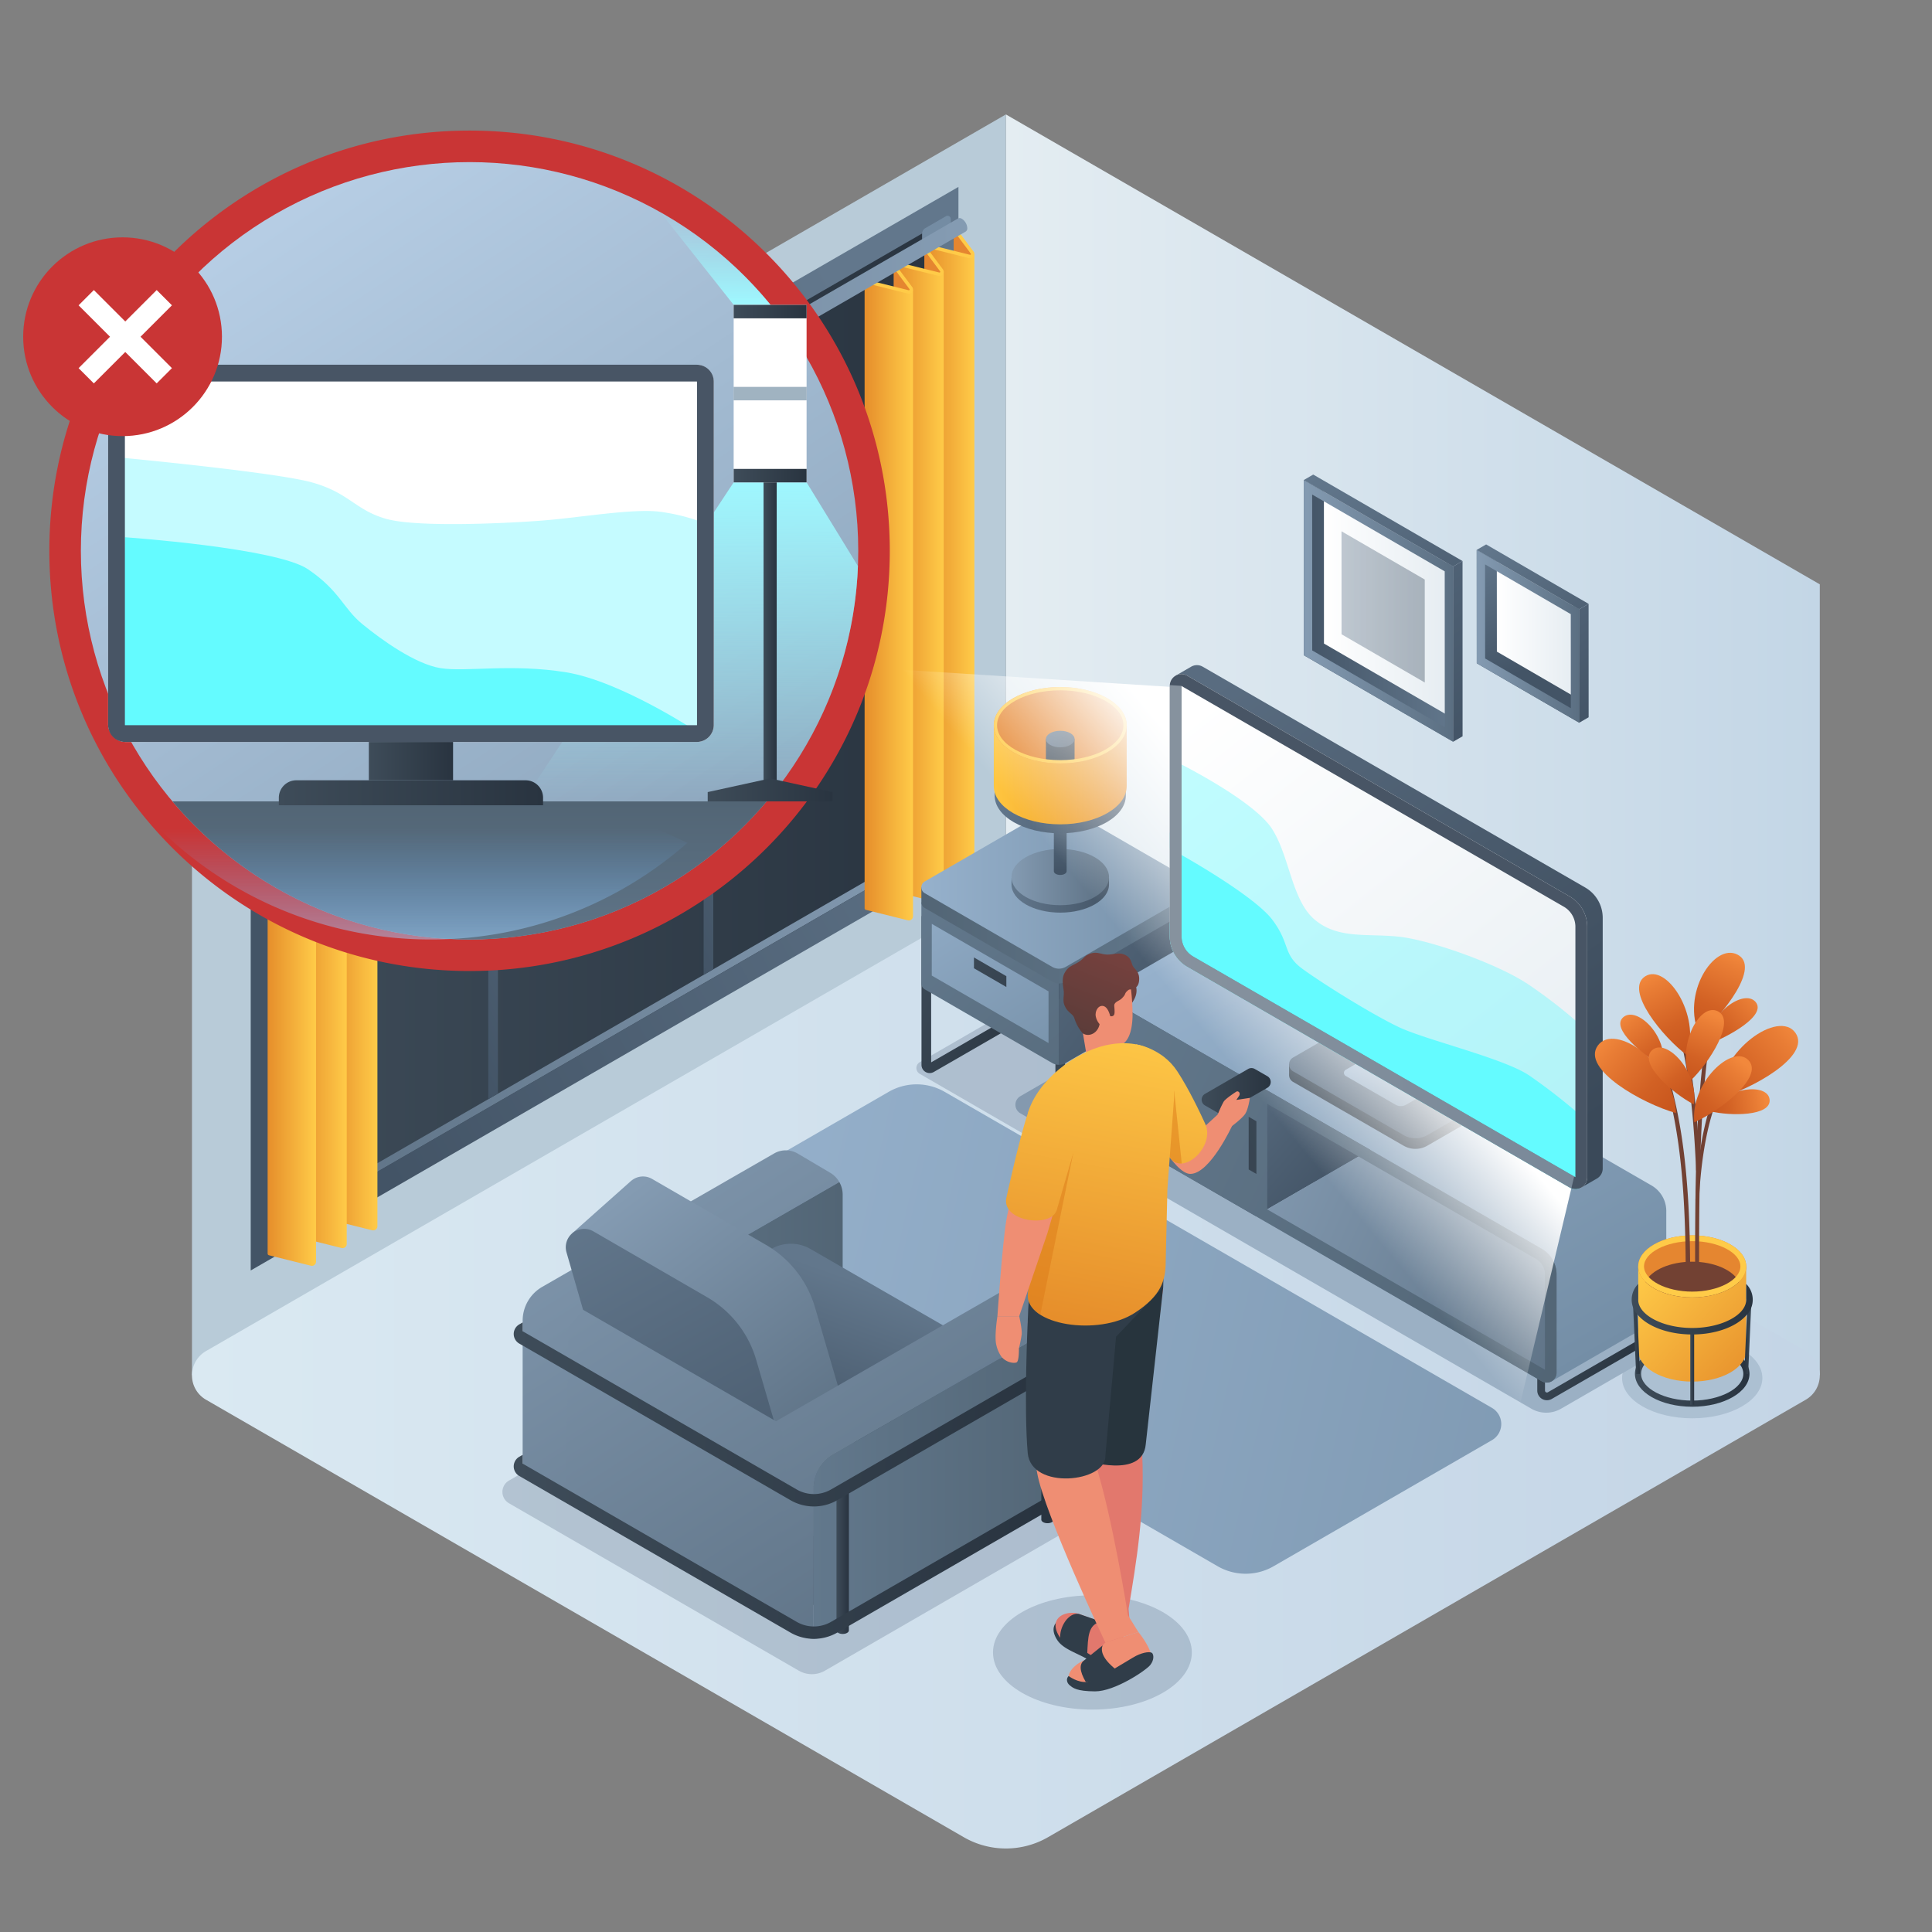 <svg id="Layer_1" data-name="Layer 1" xmlns="http://www.w3.org/2000/svg" xmlns:xlink="http://www.w3.org/1999/xlink" viewBox="0 0 1000 1000">
  <rect x="0" y="0" width="1000" height="1000" fill="#808080" stroke="none"/>
  <defs>
    <style>
      .cls-1 {
        fill: url(#linear-gradient);
      }

      .cls-2 {
        fill: #b8cbd8;
      }

      .cls-3 {
        fill: url(#linear-gradient-2);
      }

      .cls-4, .cls-88 {
        opacity: 0.6;
      }

      .cls-5 {
        fill: #9bb0c4;
      }

      .cls-6, .cls-8 {
        opacity: 0.2;
      }

      .cls-7, .cls-8 {
        fill: #2a3f5e;
      }

      .cls-9 {
        fill: url(#linear-gradient-3);
      }

      .cls-10 {
        fill: url(#linear-gradient-4);
      }

      .cls-11 {
        fill: url(#linear-gradient-5);
      }

      .cls-12 {
        fill: url(#linear-gradient-6);
      }

      .cls-13 {
        fill: url(#linear-gradient-7);
      }

      .cls-14 {
        fill: url(#linear-gradient-8);
      }

      .cls-15 {
        fill: url(#linear-gradient-9);
      }

      .cls-16 {
        fill: url(#linear-gradient-10);
      }

      .cls-17 {
        fill: #e58630;
      }

      .cls-18 {
        fill: url(#linear-gradient-11);
      }

      .cls-19 {
        fill: #ffcb48;
      }

      .cls-20 {
        fill: url(#linear-gradient-12);
      }

      .cls-21 {
        fill: url(#linear-gradient-13);
      }

      .cls-22 {
        fill: url(#linear-gradient-14);
      }

      .cls-23 {
        fill: #748ca3;
      }

      .cls-24 {
        fill: #586c7f;
      }

      .cls-25 {
        fill: url(#linear-gradient-15);
      }

      .cls-26, .cls-27, .cls-41, .cls-42 {
        fill: none;
        stroke-miterlimit: 10;
      }

      .cls-26, .cls-27 {
        stroke-width: 5px;
      }

      .cls-26 {
        stroke: url(#linear-gradient-16);
      }

      .cls-27 {
        stroke: url(#linear-gradient-17);
      }

      .cls-28 {
        fill: url(#linear-gradient-18);
      }

      .cls-29 {
        fill: url(#linear-gradient-19);
      }

      .cls-30 {
        fill: url(#linear-gradient-20);
      }

      .cls-31 {
        fill: url(#linear-gradient-21);
      }

      .cls-32 {
        fill: url(#linear-gradient-22);
      }

      .cls-33 {
        fill: url(#linear-gradient-23);
      }

      .cls-34 {
        fill: url(#linear-gradient-24);
      }

      .cls-35 {
        fill: url(#linear-gradient-25);
      }

      .cls-36 {
        fill: url(#linear-gradient-26);
      }

      .cls-37 {
        fill: url(#linear-gradient-27);
      }

      .cls-38 {
        fill: url(#linear-gradient-28);
      }

      .cls-39 {
        fill: url(#linear-gradient-29);
      }

      .cls-40 {
        fill: url(#linear-gradient-30);
      }

      .cls-41, .cls-42 {
        stroke-width: 4px;
      }

      .cls-41 {
        stroke: url(#linear-gradient-31);
      }

      .cls-42 {
        stroke: url(#linear-gradient-32);
      }

      .cls-43 {
        fill: url(#linear-gradient-33);
      }

      .cls-44 {
        fill: url(#linear-gradient-34);
      }

      .cls-45 {
        fill: url(#linear-gradient-35);
      }

      .cls-46 {
        fill: url(#linear-gradient-36);
      }

      .cls-47 {
        fill: url(#linear-gradient-37);
      }

      .cls-48 {
        fill: url(#linear-gradient-38);
      }

      .cls-49 {
        fill: url(#linear-gradient-39);
      }

      .cls-50 {
        fill: url(#linear-gradient-40);
      }

      .cls-51 {
        fill: url(#linear-gradient-41);
      }

      .cls-52 {
        fill: url(#linear-gradient-42);
      }

      .cls-53 {
        fill: url(#linear-gradient-43);
      }

      .cls-54 {
        fill: url(#linear-gradient-44);
      }

      .cls-55, .cls-56 {
        fill: #64fbff;
      }

      .cls-116, .cls-55, .cls-58 {
        opacity: 0.4;
      }

      .cls-57 {
        fill: #485565;
      }

      .cls-58 {
        fill: url(#linear-gradient-45);
      }

      .cls-59 {
        fill: url(#linear-gradient-46);
      }

      .cls-60 {
        fill: url(#linear-gradient-47);
      }

      .cls-61 {
        fill: url(#linear-gradient-48);
      }

      .cls-62 {
        fill: url(#linear-gradient-49);
      }

      .cls-63 {
        fill: url(#linear-gradient-50);
      }

      .cls-64 {
        fill: url(#linear-gradient-51);
      }

      .cls-65 {
        fill: url(#linear-gradient-52);
      }

      .cls-66 {
        fill: url(#linear-gradient-53);
      }

      .cls-67 {
        fill: url(#linear-gradient-54);
      }

      .cls-68 {
        fill: url(#linear-gradient-55);
      }

      .cls-69 {
        fill: url(#linear-gradient-56);
      }

      .cls-70 {
        fill: url(#linear-gradient-57);
      }

      .cls-71 {
        fill: #ef8e73;
      }

      .cls-72 {
        fill: url(#linear-gradient-58);
      }

      .cls-73 {
        fill: #dd7b19;
      }

      .cls-73, .cls-94, .cls-96 {
        opacity: 0.5;
      }

      .cls-74 {
        fill: #303d49;
      }

      .cls-75 {
        fill: #e2786d;
      }

      .cls-76 {
        fill: #27343d;
      }

      .cls-77 {
        fill: url(#linear-gradient-59);
      }

      .cls-78 {
        fill: url(#linear-gradient-60);
      }

      .cls-79 {
        fill: url(#linear-gradient-61);
      }

      .cls-80 {
        fill: url(#linear-gradient-62);
      }

      .cls-81 {
        fill: url(#linear-gradient-63);
      }

      .cls-82 {
        fill: #c93535;
      }

      .cls-83 {
        fill: url(#linear-gradient-64);
      }

      .cls-84 {
        fill: url(#linear-gradient-65);
      }

      .cls-85 {
        fill: url(#linear-gradient-66);
      }

      .cls-86 {
        fill: url(#linear-gradient-67);
      }

      .cls-87 {
        fill: #fff;
      }

      .cls-88 {
        fill: #9ff8ff;
      }

      .cls-89 {
        fill: url(#linear-gradient-68);
      }

      .cls-90 {
        fill: url(#linear-gradient-69);
      }

      .cls-91 {
        fill: url(#linear-gradient-70);
      }

      .cls-92 {
        fill: url(#linear-gradient-71);
      }

      .cls-93 {
        fill: url(#linear-gradient-72);
      }

      .cls-94 {
        fill: #426884;
      }

      .cls-95 {
        fill: url(#linear-gradient-73);
      }

      .cls-96 {
        fill: url(#linear-gradient-74);
      }

      .cls-97 {
        fill: url(#linear-gradient-75);
      }

      .cls-98 {
        fill: url(#linear-gradient-76);
      }

      .cls-99 {
        fill: #724133;
      }

      .cls-100 {
        fill: url(#linear-gradient-77);
      }

      .cls-101 {
        fill: url(#linear-gradient-78);
      }

      .cls-102 {
        fill: url(#linear-gradient-79);
      }

      .cls-103 {
        fill: url(#linear-gradient-80);
      }

      .cls-104 {
        fill: url(#linear-gradient-81);
      }

      .cls-105 {
        fill: url(#linear-gradient-82);
      }

      .cls-106 {
        fill: url(#linear-gradient-83);
      }

      .cls-107 {
        fill: url(#linear-gradient-84);
      }

      .cls-108 {
        fill: url(#linear-gradient-85);
      }

      .cls-109 {
        fill: url(#linear-gradient-86);
      }

      .cls-110 {
        fill: url(#linear-gradient-87);
      }

      .cls-111 {
        fill: url(#linear-gradient-88);
      }

      .cls-112 {
        fill: url(#linear-gradient-89);
      }

      .cls-113 {
        fill: url(#linear-gradient-90);
      }

      .cls-114 {
        fill: url(#linear-gradient-91);
      }

      .cls-115 {
        fill: url(#linear-gradient-92);
      }

      .cls-116 {
        fill: url(#linear-gradient-93);
      }

      .cls-117 {
        fill: url(#linear-gradient-94);
      }

      .cls-118 {
        fill: url(#linear-gradient-95);
      }

      .cls-119 {
        fill: url(#linear-gradient-96);
      }

      .cls-120 {
        fill: url(#linear-gradient-97);
      }

      .cls-121 {
        fill: url(#linear-gradient-98);
      }

      .cls-122 {
        fill: url(#linear-gradient-99);
      }

      .cls-123 {
        fill: url(#linear-gradient-100);
      }

      .cls-124 {
        fill: url(#linear-gradient-101);
      }
    </style>
    <linearGradient id="linear-gradient" x1="520.633" y1="385.56" x2="941.92" y2="385.56" gradientUnits="userSpaceOnUse">
      <stop offset="0" stop-color="#e4edf2"/>
      <stop offset="1" stop-color="#c3d6e6"/>
    </linearGradient>
    <linearGradient id="linear-gradient-2" x1="99.362" y1="711.893" x2="941.92" y2="711.893" gradientUnits="userSpaceOnUse">
      <stop offset="0" stop-color="#dae9f2"/>
      <stop offset="0.993" stop-color="#c4d5e6"/>
    </linearGradient>
    <linearGradient id="linear-gradient-3" x1="351.884" y1="641.284" x2="1042.335" y2="796.264" gradientUnits="userSpaceOnUse">
      <stop offset="0" stop-color="#96b1cc"/>
      <stop offset="1" stop-color="#748ea6"/>
    </linearGradient>
    <linearGradient id="linear-gradient-4" x1="133.625" y1="376.087" x2="488.439" y2="376.087" gradientUnits="userSpaceOnUse">
      <stop offset="0" stop-color="#3e4c59"/>
      <stop offset="1" stop-color="#293440"/>
    </linearGradient>
    <linearGradient id="linear-gradient-5" x1="141.255" y1="377.167" x2="484.598" y2="377.167" gradientUnits="userSpaceOnUse">
      <stop offset="0" stop-color="#5b6f82"/>
      <stop offset="1" stop-color="#849bb2"/>
    </linearGradient>
    <linearGradient id="linear-gradient-6" x1="502.972" y1="274.149" x2="129.075" y2="476.828" gradientUnits="userSpaceOnUse">
      <stop offset="0" stop-color="#62778c"/>
      <stop offset="1" stop-color="#435466"/>
    </linearGradient>
    <linearGradient id="linear-gradient-7" x1="435.932" y1="306.403" x2="297.454" y2="381.468" xlink:href="#linear-gradient-6"/>
    <linearGradient id="linear-gradient-8" x1="324.463" y1="370.755" x2="185.985" y2="445.82" xlink:href="#linear-gradient-6"/>
    <linearGradient id="linear-gradient-9" x1="170.303" y1="471.664" x2="195.353" y2="471.664" gradientUnits="userSpaceOnUse">
      <stop offset="0" stop-color="#e68e2b"/>
      <stop offset="1" stop-color="#ffcb48"/>
    </linearGradient>
    <linearGradient id="linear-gradient-10" x1="154.414" y1="480.571" x2="179.464" y2="480.571" xlink:href="#linear-gradient-9"/>
    <linearGradient id="linear-gradient-11" x1="138.524" y1="489.817" x2="163.583" y2="489.817" xlink:href="#linear-gradient-9"/>
    <linearGradient id="linear-gradient-12" x1="479.299" y1="292.892" x2="504.349" y2="292.892" xlink:href="#linear-gradient-9"/>
    <linearGradient id="linear-gradient-13" x1="463.409" y1="301.799" x2="488.459" y2="301.799" xlink:href="#linear-gradient-9"/>
    <linearGradient id="linear-gradient-14" x1="447.519" y1="311.045" x2="472.579" y2="311.045" xlink:href="#linear-gradient-9"/>
    <linearGradient id="linear-gradient-15" x1="-67.795" y1="221.07" x2="496.024" y2="221.07" xlink:href="#linear-gradient-5"/>
    <linearGradient id="linear-gradient-16" x1="8921.686" y1="518.372" x2="8997.169" y2="552.859" gradientTransform="translate(-8377.355)" xlink:href="#linear-gradient-4"/>
    <linearGradient id="linear-gradient-17" x1="8852.367" y1="478.461" x2="8927.85" y2="512.947" gradientTransform="translate(-8377.355)" xlink:href="#linear-gradient-4"/>
    <linearGradient id="linear-gradient-18" x1="736.004" y1="445.653" x2="858.596" y2="531.985" gradientTransform="translate(-242.398)" xlink:href="#linear-gradient-6"/>
    <linearGradient id="linear-gradient-19" x1="727.75" y1="459.282" x2="860.339" y2="603.174" gradientTransform="translate(-242.398)" gradientUnits="userSpaceOnUse">
      <stop offset="0" stop-color="#62788c"/>
      <stop offset="1" stop-color="#526575"/>
    </linearGradient>
    <linearGradient id="linear-gradient-20" x1="712.619" y1="443.091" x2="792.775" y2="568.135" gradientTransform="translate(-242.398)" xlink:href="#linear-gradient-3"/>
    <linearGradient id="linear-gradient-21" x1="729.508" y1="481.456" x2="829.102" y2="566.822" gradientTransform="translate(-242.398)" xlink:href="#linear-gradient-4"/>
    <linearGradient id="linear-gradient-22" x1="719.292" y1="484.163" x2="861.714" y2="484.163" gradientTransform="translate(-242.398)" gradientUnits="userSpaceOnUse">
      <stop offset="0" stop-color="#526575"/>
      <stop offset="1" stop-color="#62788c"/>
    </linearGradient>
    <linearGradient id="linear-gradient-23" x1="719.292" y1="459.282" x2="861.714" y2="459.282" gradientTransform="translate(-242.398)" xlink:href="#linear-gradient-3"/>
    <linearGradient id="linear-gradient-24" x1="523.541" y1="457.829" x2="574.018" y2="457.829" xlink:href="#linear-gradient-6"/>
    <linearGradient id="linear-gradient-25" x1="523.541" y1="453.983" x2="574.018" y2="453.983" gradientUnits="userSpaceOnUse">
      <stop offset="0" stop-color="#849bb2"/>
      <stop offset="1" stop-color="#5b6f82"/>
    </linearGradient>
    <linearGradient id="linear-gradient-26" x1="548.439" y1="413.373" x2="549.111" y2="450.561" xlink:href="#linear-gradient-6"/>
    <linearGradient id="linear-gradient-27" x1="514.837" y1="406.004" x2="582.723" y2="406.004" xlink:href="#linear-gradient-6"/>
    <linearGradient id="linear-gradient-28" x1="514.381" y1="401.028" x2="583.178" y2="401.028" gradientUnits="userSpaceOnUse">
      <stop offset="0.008" stop-color="#ffc63f"/>
      <stop offset="1" stop-color="#e68a23"/>
    </linearGradient>
    <linearGradient id="linear-gradient-29" x1="541.362" y1="388.248" x2="556.197" y2="388.248" xlink:href="#linear-gradient-4"/>
    <linearGradient id="linear-gradient-30" x1="541.362" y1="382.525" x2="556.197" y2="382.525" xlink:href="#linear-gradient-6"/>
    <linearGradient id="linear-gradient-31" x1="797.564" y1="673.274" x2="851.081" y2="697.724" xlink:href="#linear-gradient-4"/>
    <linearGradient id="linear-gradient-32" x1="570.629" y1="544.98" x2="624.146" y2="569.43" xlink:href="#linear-gradient-4"/>
    <linearGradient id="linear-gradient-33" x1="-1968.996" y1="4948.679" x2="-1678.593" y2="4948.679" gradientTransform="matrix(0.5, 0.866, 0.866, -0.5, -2646.559, 4644.899)" xlink:href="#linear-gradient-3"/>
    <linearGradient id="linear-gradient-34" x1="556.422" y1="527.545" x2="610.827" y2="575.436" gradientUnits="userSpaceOnUse">
      <stop offset="0" stop-color="#435466"/>
      <stop offset="1" stop-color="#62778c"/>
    </linearGradient>
    <linearGradient id="linear-gradient-35" x1="600.329" y1="554.188" x2="681.99" y2="626.071" xlink:href="#linear-gradient-6"/>
    <linearGradient id="linear-gradient-36" x1="636.879" y1="603.858" x2="839.432" y2="692.709" xlink:href="#linear-gradient-25"/>
    <linearGradient id="linear-gradient-37" x1="548.873" y1="553.267" x2="821.192" y2="677.684" gradientTransform="matrix(1, 0, 0, 1, 0, 0)" xlink:href="#linear-gradient-19"/>
    <linearGradient id="linear-gradient-38" x1="479.152" y1="3727.246" x2="709.562" y2="3910.44" gradientTransform="translate(4189.984 2012.255) rotate(120)" xlink:href="#linear-gradient-4"/>
    <linearGradient id="linear-gradient-39" x1="678.595" y1="533.001" x2="741.867" y2="597.314" gradientTransform="translate(9.407)" xlink:href="#linear-gradient-4"/>
    <linearGradient id="linear-gradient-40" x1="683.375" y1="524.345" x2="729.313" y2="585.191" gradientTransform="translate(9.407)" xlink:href="#linear-gradient-6"/>
    <linearGradient id="linear-gradient-41" x1="697.72" y1="543.345" x2="718.394" y2="570.729" gradientTransform="translate(9.407)" xlink:href="#linear-gradient-3"/>
    <linearGradient id="linear-gradient-42" x1="569.735" y1="331.117" x2="744.992" y2="570.86" gradientTransform="translate(91.96)" gradientUnits="userSpaceOnUse">
      <stop offset="0" stop-color="#596c80"/>
      <stop offset="0.999" stop-color="#3a4959"/>
    </linearGradient>
    <linearGradient id="linear-gradient-43" x1="549.944" y1="614.373" x2="699.665" y2="489.399" gradientUnits="userSpaceOnUse">
      <stop offset="0.552" stop-color="#fff" stop-opacity="0"/>
      <stop offset="0.989" stop-color="#fff"/>
    </linearGradient>
    <linearGradient id="linear-gradient-44" x1="529.662" y1="365.861" x2="723.121" y2="610.805" gradientTransform="translate(91.96)" gradientUnits="userSpaceOnUse">
      <stop offset="0" stop-color="#fff"/>
      <stop offset="0.989" stop-color="#e6edf2"/>
    </linearGradient>
    <linearGradient id="linear-gradient-45" x1="605.47" y1="484.842" x2="814.796" y2="484.842" xlink:href="#linear-gradient"/>
    <linearGradient id="linear-gradient-46" x1="280.866" y1="574.693" x2="475.793" y2="878.822" xlink:href="#linear-gradient-25"/>
    <linearGradient id="linear-gradient-47" x1="300.347" y1="695.154" x2="436.167" y2="695.154" gradientTransform="matrix(1, 0, 0, 1, 0, 0)" xlink:href="#linear-gradient-19"/>
    <linearGradient id="linear-gradient-48" x1="275.638" y1="601.521" x2="390.975" y2="810.016" xlink:href="#linear-gradient-6"/>
    <linearGradient id="linear-gradient-49" x1="433.848" y1="659" x2="403.796" y2="743.693" xlink:href="#linear-gradient-6"/>
    <linearGradient id="linear-gradient-50" x1="326.131" y1="616.35" x2="431.112" y2="754.758" xlink:href="#linear-gradient-25"/>
    <linearGradient id="linear-gradient-51" x1="300.975" y1="624.553" x2="409.966" y2="821.576" xlink:href="#linear-gradient-6"/>
    <linearGradient id="linear-gradient-52" x1="334.828" y1="540.107" x2="529.755" y2="844.236" xlink:href="#linear-gradient-25"/>
    <linearGradient id="linear-gradient-53" x1="421.14" y1="764.839" x2="556.959" y2="764.839" gradientTransform="matrix(1, 0, 0, 1, 0, 0)" xlink:href="#linear-gradient-19"/>
    <linearGradient id="linear-gradient-54" x1="243.183" y1="592.391" x2="441.825" y2="902.317" xlink:href="#linear-gradient-25"/>
    <linearGradient id="linear-gradient-55" x1="432.959" y1="808.697" x2="439.374" y2="808.697" xlink:href="#linear-gradient-4"/>
    <linearGradient id="linear-gradient-56" x1="265.906" y1="736.45" x2="545.398" y2="736.45" xlink:href="#linear-gradient-4"/>
    <linearGradient id="linear-gradient-57" x1="265.906" y1="800.64" x2="539.329" y2="800.64" xlink:href="#linear-gradient-4"/>
    <linearGradient id="linear-gradient-58" x1="612.922" y1="529.202" x2="583.305" y2="689.202" gradientUnits="userSpaceOnUse">
      <stop offset="0" stop-color="#ffcb48"/>
      <stop offset="1" stop-color="#e68e2b"/>
    </linearGradient>
    <linearGradient id="linear-gradient-59" x1="589.963" y1="500.104" x2="573.453" y2="542.487" gradientUnits="userSpaceOnUse">
      <stop offset="0" stop-color="#75413e"/>
      <stop offset="0.989" stop-color="#5b3c39"/>
    </linearGradient>
    <linearGradient id="linear-gradient-60" x1="574.862" y1="494.221" x2="558.352" y2="536.604" xlink:href="#linear-gradient-59"/>
    <linearGradient id="linear-gradient-61" x1="584.809" y1="523.999" x2="555.192" y2="683.999" xlink:href="#linear-gradient-58"/>
    <linearGradient id="linear-gradient-62" x1="554.848" y1="518.453" x2="525.231" y2="678.453" xlink:href="#linear-gradient-58"/>
    <linearGradient id="linear-gradient-63" x1="621.967" y1="564.608" x2="657.723" y2="564.608" xlink:href="#linear-gradient-4"/>
    <linearGradient id="linear-gradient-64" x1="123.75" y1="104.622" x2="340.908" y2="433.143" gradientUnits="userSpaceOnUse">
      <stop offset="0" stop-color="#b8cfe6"/>
      <stop offset="1" stop-color="#8fa8bf"/>
    </linearGradient>
    <linearGradient id="linear-gradient-65" x1="357.372" y1="246.683" x2="357.372" y2="413.549" gradientUnits="userSpaceOnUse">
      <stop offset="0" stop-color="#9ff8ff"/>
      <stop offset="1" stop-color="#9ff8ff" stop-opacity="0"/>
    </linearGradient>
    <linearGradient id="linear-gradient-66" x1="370.27" y1="108.868" x2="370.27" y2="157.436" gradientUnits="userSpaceOnUse">
      <stop offset="0" stop-color="#9ff8ff" stop-opacity="0"/>
      <stop offset="1" stop-color="#9ff8ff"/>
    </linearGradient>
    <linearGradient id="linear-gradient-67" x1="243.044" y1="415.12" x2="243.044" y2="504.831" gradientTransform="matrix(1, 0, 0, 1, 0, 0)" xlink:href="#linear-gradient-22"/>
    <linearGradient id="linear-gradient-68" x1="144.325" y1="410.34" x2="281.092" y2="410.34" xlink:href="#linear-gradient-4"/>
    <linearGradient id="linear-gradient-69" x1="190.91" y1="393.961" x2="234.507" y2="393.961" xlink:href="#linear-gradient-4"/>
    <linearGradient id="linear-gradient-70" x1="395.212" y1="322.181" x2="402.02" y2="322.181" xlink:href="#linear-gradient-4"/>
    <linearGradient id="linear-gradient-71" x1="366.308" y1="408.848" x2="430.924" y2="408.848" xlink:href="#linear-gradient-4"/>
    <linearGradient id="linear-gradient-72" x1="379.746" y1="161.282" x2="417.486" y2="161.282" xlink:href="#linear-gradient-4"/>
    <linearGradient id="linear-gradient-73" x1="379.746" y1="246.186" x2="417.486" y2="246.186" xlink:href="#linear-gradient-4"/>
    <linearGradient id="linear-gradient-74" x1="219.169" y1="429.04" x2="219.169" y2="486.276" gradientUnits="userSpaceOnUse">
      <stop offset="0" stop-color="#64b2ff" stop-opacity="0"/>
      <stop offset="1" stop-color="#9ed1ff"/>
    </linearGradient>
    <linearGradient id="linear-gradient-75" x1="846.243" y1="711.094" x2="905.525" y2="711.094" xlink:href="#linear-gradient-4"/>
    <linearGradient id="linear-gradient-76" x1="850.437" y1="654.986" x2="909.841" y2="712.177" xlink:href="#linear-gradient-58"/>
    <linearGradient id="linear-gradient-77" x1="-11252.528" y1="2657.83" x2="-11219.832" y2="2671.416" gradientTransform="matrix(-0.941, 0.339, 0.339, 0.941, -10579.061, 1828.746)" gradientUnits="userSpaceOnUse">
      <stop offset="0" stop-color="#f2883c"/>
      <stop offset="0.167" stop-color="#e97d35"/>
      <stop offset="0.674" stop-color="#d26124"/>
      <stop offset="0.968" stop-color="#c9571e"/>
    </linearGradient>
    <linearGradient id="linear-gradient-78" x1="392.619" y1="-1682.28" x2="367.985" y2="-1666.604" gradientTransform="translate(-68.859 1989.167) rotate(21.532)" xlink:href="#linear-gradient-77"/>
    <linearGradient id="linear-gradient-79" x1="928.75" y1="531.679" x2="887.395" y2="568.854" gradientTransform="matrix(1, 0, 0, 1, 0, 0)" xlink:href="#linear-gradient-77"/>
    <linearGradient id="linear-gradient-80" x1="627.092" y1="2235.634" x2="593.43" y2="2257.055" gradientTransform="translate(-322.503 -1422.991) rotate(-16.161)" xlink:href="#linear-gradient-77"/>
    <linearGradient id="linear-gradient-81" x1="853.009" y1="504.255" x2="873.314" y2="543.221" gradientTransform="matrix(1, 0, 0, 1, 0, 0)" xlink:href="#linear-gradient-77"/>
    <linearGradient id="linear-gradient-82" x1="500.169" y1="2779.739" x2="523.681" y2="2824.861" gradientTransform="translate(-646.041 -1869.76) rotate(-21.264)" xlink:href="#linear-gradient-77"/>
    <linearGradient id="linear-gradient-83" x1="-71.517" y1="-2461.832" x2="-38.821" y2="-2448.246" gradientTransform="matrix(0.871, 0.49, -0.49, 0.871, -304.235, 2705.17)" xlink:href="#linear-gradient-77"/>
    <linearGradient id="linear-gradient-84" x1="678.332" y1="1051.734" x2="656.963" y2="1089.087" gradientTransform="matrix(1.032, -0.095, 0.1, 1.014, 91.966, -509.095)" xlink:href="#linear-gradient-77"/>
    <linearGradient id="linear-gradient-85" x1="-138.697" y1="4173.088" x2="-169.008" y2="4192.377" gradientTransform="translate(-1448.359 -2936.073) rotate(-35.911)" xlink:href="#linear-gradient-77"/>
    <linearGradient id="linear-gradient-86" x1="-10842.406" y1="-1433.556" x2="-10870.318" y2="-1415.794" gradientTransform="matrix(-0.942, -0.334, -0.334, 0.942, -9840.188, -1729.933)" xlink:href="#linear-gradient-77"/>
    <linearGradient id="linear-gradient-87" x1="-1411.757" y1="692.374" x2="-1408.076" y2="692.374" gradientTransform="matrix(-0.045, -0.999, -0.999, 0.045, 1533.012, -747.221)" xlink:href="#linear-gradient-4"/>
    <linearGradient id="linear-gradient-88" x1="845.177" y1="692.374" x2="848.858" y2="692.374" gradientTransform="translate(31.871 -37.254) rotate(2.568)" xlink:href="#linear-gradient-4"/>
    <linearGradient id="linear-gradient-89" x1="874.888" y1="708.469" x2="876.888" y2="708.469" xlink:href="#linear-gradient-4"/>
    <linearGradient id="linear-gradient-90" x1="844.558" y1="677.645" x2="907.218" y2="677.645" xlink:href="#linear-gradient-4"/>
    <linearGradient id="linear-gradient-91" x1="693.473" y1="348.478" x2="770.793" y2="348.478" gradientTransform="translate(-18.64 -32.286)" xlink:href="#linear-gradient-34"/>
    <linearGradient id="linear-gradient-92" x1="703.894" y1="344.495" x2="767.478" y2="344.495" gradientTransform="translate(-18.64 -32.286)" xlink:href="#linear-gradient-44"/>
    <linearGradient id="linear-gradient-93" x1="713.006" y1="346.42" x2="756.111" y2="346.42" gradientTransform="translate(-18.64 -32.286)" xlink:href="#linear-gradient-6"/>
    <linearGradient id="linear-gradient-94" x1="693.473" y1="348.478" x2="770.793" y2="348.478" gradientTransform="translate(-18.64 -32.286)" xlink:href="#linear-gradient-25"/>
    <linearGradient id="linear-gradient-95" x1="710.439" y1="269.831" x2="789.939" y2="374.91" gradientTransform="translate(-18.64 -32.286)" xlink:href="#linear-gradient-6"/>
    <linearGradient id="linear-gradient-96" x1="678.976" y1="244.876" x2="796.861" y2="400.688" gradientTransform="translate(-18.64 -32.286)" xlink:href="#linear-gradient-6"/>
    <linearGradient id="linear-gradient-97" x1="793.517" y1="337.694" x2="767.837" y2="277.473" gradientTransform="translate(3.464 6)" xlink:href="#linear-gradient-34"/>
    <linearGradient id="linear-gradient-98" x1="726.984" y1="242.635" x2="766.319" y2="242.635" gradientTransform="translate(47.767 82.735)" xlink:href="#linear-gradient-44"/>
    <linearGradient id="linear-gradient-99" x1="716.563" y1="246.618" x2="769.634" y2="246.618" gradientTransform="translate(47.767 82.735)" xlink:href="#linear-gradient-25"/>
    <linearGradient id="linear-gradient-100" x1="728.9" y1="193.878" x2="783.695" y2="266.303" gradientTransform="translate(47.767 82.735)" xlink:href="#linear-gradient-6"/>
    <linearGradient id="linear-gradient-101" x1="710.741" y1="179.532" x2="787.442" y2="280.911" gradientTransform="translate(47.767 82.735)" xlink:href="#linear-gradient-6"/>
  </defs>
  <g>
    <polygon class="cls-1" points="520.633 59.227 941.92 302.448 941.92 711.893 520.633 468.649 520.633 59.227"/>
    <polygon class="cls-2" points="520.649 59.227 99.362 302.448 99.362 711.893 520.649 468.649 520.649 59.227"/>
  </g>
  <path class="cls-3" d="M106.632,724.497l392.211,226.433a43.617,43.617,0,0,0,43.617-.001l392.191-226.436a14.539,14.539,0,0,0,0-25.182L542.443,472.857a43.617,43.617,0,0,0-43.62.001L106.631,699.314A14.539,14.539,0,0,0,106.632,724.497Z"/>
  <g class="cls-4">
    <ellipse class="cls-5" cx="875.888" cy="713.242" rx="36.31" ry="20.868"/>
  </g>
  <path class="cls-5" d="M528.14,576.248,792.616,729.144a15.367,15.367,0,0,0,15.371.001l65.332-37.723a5.122,5.122,0,0,0,0-8.872L608.805,529.683a15.367,15.367,0,0,0-15.367-.001l-65.297,37.695A5.122,5.122,0,0,0,528.14,576.248Z"/>
  <g class="cls-6">
    <ellipse class="cls-7" cx="565.433" cy="855.306" rx="51.455" ry="29.572"/>
  </g>
  <path class="cls-8" d="M614.999,549.762,549.047,511.634a7.01,7.01,0,0,0-7.017,0l-65.952,38.128a3.505,3.505,0,0,0,0,6.069l65.952,38.128a7.01,7.01,0,0,0,7.017,0L614.999,555.831A3.505,3.505,0,0,0,614.999,549.762Z"/>
  <path class="cls-8" d="M562.085,774.971,412.06,688.304a13.533,13.533,0,0,0-13.546,0L263.429,766.353a6.767,6.767,0,0,0,0,11.716l150.025,86.667a13.533,13.533,0,0,0,13.547,0L562.085,786.687A6.767,6.767,0,0,0,562.085,774.971Z"/>
  <path class="cls-9" d="M772.222,728.708,488.947,565.135a28.961,28.961,0,0,0-28.961-.002l-112.97,65.215a9.654,9.654,0,0,0-.002,16.72l283.235,163.612a28.961,28.961,0,0,0,28.968.002l113.006-65.254A9.654,9.654,0,0,0,772.222,728.708Z"/>
  <g>
    <g>
      <path class="cls-10" d="M488.439,442.778,145.09,641.008l-11.465-6.617V311.567l343.349-198.241,11.465-2.159Z"/>
      <polygon class="cls-11" points="484.598 116.637 480.657 118.912 480.662 437.348 141.255 633.292 141.255 637.697 484.598 439.478 484.598 116.637"/>
      <path class="cls-12" d="M129.767,308.243v349.352l366.319-211.484V96.738Zm11.488,6.633L484.598,116.637l0,322.841L141.255,637.697Z"/>
    </g>
    <polygon class="cls-13" points="369.193 501.7 364.193 504.587 364.193 186.171 369.193 183.284 369.193 501.7"/>
    <polygon class="cls-14" points="257.724 566.052 252.724 568.939 252.724 250.523 257.724 247.636 257.724 566.052"/>
    <g>
      <g>
        <path class="cls-15" d="M195.353,310.264V634.679a2.175,2.175,0,0,1-2.69,2.1l-13.2-3.28-7.76-1.93a.335.335,0,0,0-.32.06l-1.08-.32V306.48l23.31,5.925Z"/>
        <path class="cls-16" d="M179.464,319.384V644.009a2.005,2.005,0,0,1-.36,1.04,2.13,2.13,0,0,1-2.32.9l-20.97-5.21a.356.356,0,0,0-.41.16.368.368,0,0,0-.02.4l-.97-.26V315.124l23.31,5.5Z"/>
        <polygon class="cls-17" points="153.555 316.692 153.555 327.974 161.59 329.634 162.441 328.357 153.555 316.692"/>
        <path class="cls-18" d="M163.583,328.704V653.179a2.239,2.239,0,0,1-.36,1.04,2.137,2.137,0,0,1-1.79.97,2.003,2.003,0,0,1-.54-.07l-21.69-5.4a.884.884,0,0,1-.68-.86V324.444l23.31,5.5Z"/>
        <polygon class="cls-17" points="169.438 307.521 169.438 318.803 177.473 320.463 178.324 319.186 169.438 307.521"/>
        <polygon class="cls-17" points="184.622 297.832 184.622 309.115 193.507 311.41 194.473 310.214 184.622 297.832"/>
        <path class="cls-19" d="M161.432,330.788a2.235,2.235,0,0,1-.536-.066l-21.694-5.404a.889.889,0,0,1,.429-1.725l21.694,5.404a.388.388,0,0,0,.405-.609L153.989,318.011a2.166,2.166,0,0,1,2.258-3.397l20.961,5.213a.388.388,0,0,0,.405-.609l-7.741-10.376a2.166,2.166,0,0,1,2.259-3.397l20.96,5.213a.388.388,0,0,0,.405-.609l-8.698-11.649a.889.889,0,1,1,1.424-1.063l8.698,11.649a2.166,2.166,0,0,1-2.259,3.397l-20.96-5.213a.388.388,0,0,0-.405.609l7.741,10.376a2.166,2.166,0,0,1-2.258,3.397l-20.961-5.213a.364.364,0,0,0-.417.162.369.369,0,0,0,.012.448l7.741,10.376a2.168,2.168,0,0,1-1.723,3.463Z"/>
      </g>
      <g>
        <path class="cls-20" d="M504.349,131.493V455.907a2.175,2.175,0,0,1-2.69,2.1l-13.2-3.28-7.76-1.93a.335.335,0,0,0-.32.06l-1.08-.32V127.708l23.31,5.925Z"/>
        <path class="cls-21" d="M488.459,140.613V465.237a2.005,2.005,0,0,1-.36,1.04,2.13,2.13,0,0,1-2.32.9l-20.97-5.21a.356.356,0,0,0-.41.16.368.368,0,0,0-.02.4l-.97-.26V136.353l23.31,5.5Z"/>
        <polygon class="cls-17" points="462.55 137.92 462.55 149.202 470.585 150.862 471.436 149.585 462.55 137.92"/>
        <path class="cls-22" d="M472.579,149.933V474.407a2.238,2.238,0,0,1-.36,1.04,2.137,2.137,0,0,1-1.79.97,2.003,2.003,0,0,1-.54-.07l-21.69-5.4a.884.884,0,0,1-.68-.86V145.673l23.31,5.5Z"/>
        <polygon class="cls-17" points="478.434 128.749 478.434 140.031 486.468 141.691 487.319 140.414 478.434 128.749"/>
        <polygon class="cls-17" points="493.617 119.061 493.617 130.343 502.503 132.639 503.468 131.442 493.617 119.061"/>
        <path class="cls-19" d="M470.428,152.016a2.235,2.235,0,0,1-.536-.066l-21.694-5.404a.889.889,0,0,1,.429-1.725l21.694,5.404a.388.388,0,0,0,.405-.609l-7.741-10.376a2.166,2.166,0,0,1,2.258-3.397l20.961,5.213a.388.388,0,0,0,.405-.609l-7.741-10.376a2.166,2.166,0,0,1,2.259-3.397l20.96,5.213a.388.388,0,0,0,.405-.609l-8.698-11.649a.889.889,0,0,1,1.424-1.063l8.698,11.649a2.166,2.166,0,0,1-2.259,3.397l-20.96-5.213a.388.388,0,0,0-.405.609l7.741,10.376a2.166,2.166,0,0,1-2.258,3.397l-20.961-5.213a.364.364,0,0,0-.417.162.369.369,0,0,0,.012.448l7.741,10.376a2.168,2.168,0,0,1-1.723,3.463Z"/>
      </g>
    </g>
    <g>
      <path class="cls-23" d="M492.101,113.312V119.346l-14.835,8.563v-6.919a3.362,3.362,0,0,1,1.681-2.912l10.706-6.18A1.632,1.632,0,0,1,492.101,113.312Z"/>
      <path class="cls-24" d="M149.697,311.263v6.034l-14.835,8.563v-6.919a3.362,3.362,0,0,1,1.681-2.912l10.706-6.18A1.632,1.632,0,0,1,149.697,311.263Z"/>
      <path class="cls-25" d="M499.837,119.856,137.211,329.261l-3.926-6.8,362.639-209.413.002.003a1.977,1.977,0,0,1,1.951.208,6.138,6.138,0,0,1,2.785,4.804A1.926,1.926,0,0,1,499.837,119.856Z"/>
      <ellipse class="cls-24" cx="135.248" cy="325.861" rx="2.263" ry="3.926" transform="translate(-144.811 111.281) rotate(-30)"/>
    </g>
  </g>
  <g>
    <path class="cls-26" d="M548.78,514.107v76.99a1.741,1.741,0,0,0,2.611,1.508l63.081-36.4a5.223,5.223,0,0,0,2.612-4.524V478.194"/>
    <path class="cls-27" d="M479.461,474.196v76.99a1.741,1.741,0,0,0,2.611,1.508l63.081-36.4a5.223,5.223,0,0,0,2.612-4.524V438.282"/>
    <g>
      <path class="cls-28" d="M619.316,467.075v41.964a3.498,3.498,0,0,1-1.747,3.042l-65.956,38.124a6.997,6.997,0,0,1-3.508.932V467.075Z"/>
      <path class="cls-29" d="M548.105,467.075v84.062a6.997,6.997,0,0,1-3.508-.932l-65.941-38.124a3.482,3.482,0,0,1-1.761-3.042v-41.964Z"/>
      <polygon class="cls-30" points="542.721 539.885 482.278 504.955 482.299 478.194 542.721 513.135 542.721 539.885"/>
      <polygon class="cls-31" points="520.885 505.268 504.114 495.577 504.12 501.173 520.885 510.868 520.885 505.268"/>
      <path class="cls-32" d="M476.894,459.282v7.658a3.472,3.472,0,0,0,1.751,3.034L544.597,508.102a7.01,7.01,0,0,0,7.017,0l65.952-38.128a3.472,3.472,0,0,0,1.751-3.034V459.282Z"/>
      <path class="cls-33" d="M617.566,456.248,551.614,418.12a7.01,7.01,0,0,0-7.017,0l-65.952,38.128a3.505,3.505,0,0,0,0,6.069l65.952,38.128a7.01,7.01,0,0,0,7.017,0l65.952-38.128A3.505,3.505,0,0,0,617.566,456.248Z"/>
    </g>
    <g>
      <g>
        <path class="cls-34" d="M573.318,454.477c-2.63-6.416-12.604-11.196-24.538-11.196s-21.909,4.78-24.538,11.196h-.7v3.352c0,8.035,11.3,14.549,25.238,14.549s25.239-6.514,25.239-14.549v-3.352Z"/>
        <ellipse class="cls-35" cx="548.78" cy="453.983" rx="25.239" ry="14.549"/>
      </g>
      <path class="cls-36" d="M545.473,413.501v37.464c0,1.053,1.481,1.906,3.307,1.906s3.307-.853,3.307-1.906V413.501Z"/>
      <path class="cls-37" d="M514.837,380.693v31.115c0,10.774,15.197,19.507,33.943,19.507s33.943-8.734,33.943-19.507V380.693Z"/>
      <path class="cls-38" d="M514.381,375.377v31.533c0,10.918,15.401,19.769,34.398,19.769s34.398-8.851,34.398-19.769v-31.533Z"/>
      <g>
        <ellipse class="cls-17" cx="548.78" cy="375.377" rx="34.398" ry="19.769"/>
        <path class="cls-39" d="M541.362,393.143a33.581,33.581,0,0,0,14.835,0V382.525H541.362Z"/>
        <ellipse class="cls-40" cx="548.78" cy="382.525" rx="7.418" ry="4.276"/>
        <path class="cls-19" d="M548.78,357.304c18.032,0,32.703,8.108,32.703,18.074s-14.67,18.074-32.703,18.074-32.703-8.108-32.703-18.074,14.67-18.074,32.703-18.074m0-1.695c-18.998,0-34.398,8.851-34.398,19.769,0,10.918,15.401,19.769,34.398,19.769s34.398-8.851,34.398-19.769c0-10.918-15.401-19.769-34.398-19.769Z"/>
      </g>
    </g>
  </g>
  <g>
    <g>
      <path class="cls-41" d="M797.688,677.38v42.379a3,3,0,0,0,4.499,2.598L847.824,696.023a9,9,0,0,0,4.502-7.795V648.652"/>
      <path class="cls-42" d="M570.753,549.086v42.379a3,3,0,0,0,4.499,2.598L620.89,567.729a9,9,0,0,0,4.502-7.795V520.358"/>
      <g>
        <path class="cls-43" d="M803.084,714.974,788.778,701.47,566.895,516.029l56.611-32.704.013.012a5.037,5.037,0,0,1,5.309-.149L854.833,613.603a15.26,15.26,0,0,1,7.633,13.218l-.003,50.914a5.039,5.039,0,0,1-2.543,4.405l.001.001Z"/>
        <path class="cls-44" d="M632.452,550.869l-59.34,34.24-1.08-.62a15.249,15.249,0,0,1-7.63-13.21v-50.87a5.087,5.087,0,0,1,7.63-4.41Z"/>
        <polygon class="cls-45" points="709.204 595.154 649.874 629.414 573.114 585.104 632.454 550.864 709.204 595.154"/>
        <path class="cls-46" d="M805.664,659.624v50.92a5.086,5.086,0,0,1-7.63,4.4l-106.18-61.29-25.56-14.76-16.42-9.48,59.33-34.26,5.58,3.22,36.42,21.01,46.83,27.03A15.228,15.228,0,0,1,805.664,659.624Z"/>
      </g>
      <path class="cls-47" d="M798.034,646.415,572.03,516a5.076,5.076,0,0,0-7.629,4.406l.004,50.87a15.26,15.26,0,0,0,7.631,13.215L798.035,714.951a5.076,5.076,0,0,0,7.63-4.405l.003-50.914A15.259,15.259,0,0,0,798.034,646.415Zm1.63,62.549L655.926,625.989V571.339l139.11,80.273a9.284,9.284,0,0,1,4.632,8.02Z"/>
      <polygon class="cls-48" points="646.31 605.321 646.311 578.052 650.31 580.361 650.309 607.628 646.31 605.321"/>
    </g>
    <g>
      <g>
        <path class="cls-49" d="M768.449,568.766,667.226,550.815l.002,5.624a4.068,4.068,0,0,0,2.052,3.54L726.473,593.001a12.329,12.329,0,0,0,12.329 0l29.647-17.117A4.11,4.11,0,0,0,768.449,568.766Z"/>
        <path class="cls-50" d="M726.473,587.521l-57.192-33.021a4.11,4.11,0,0,1,0-7.118l29.647-17.117a12.329,12.329,0,0,1,12.329 0l57.192,33.021a4.11,4.11,0,0,1-0,7.118l-29.647,17.117A12.329,12.329,0,0,1,726.473,587.521Z"/>
        <path class="cls-51" d="M722.289,571.777l-25.739-14.861a1.85,1.85,0,0,1,0-3.203l13.343-7.703a5.549,5.549,0,0,1,5.549 0l25.739,14.861a1.85,1.85,0,0,1,0,3.203l-13.343,7.703A5.549,5.549,0,0,1,722.289,571.777Z"/>
      </g>
      <g>
        <path class="cls-52" d="M820.513,459.385,622.544,345.094a5.974,5.974,0,0,0-6.02-.006l-.001-.001-8.141,4.704L818.505,614.667l9.573-5.53-1.415.808a5.965,5.965,0,0,0,2.899-5.146V475.058A18.097,18.097,0,0,0,820.513,459.385Z"/>
        <polygon class="cls-53" points="611.468 355.903 463.409 346.439 463.409 572.116 777.894 764.266 814.796 608.936 611.468 355.903"/>
        <path class="cls-54" d="M614.519,500.367,812.487,614.659a6.032,6.032,0,0,0,9.048-5.224V479.694a18.097,18.097,0,0,0-9.049-15.672L614.518,349.73a6.032,6.032,0,0,0-9.048,5.224V484.695A18.097,18.097,0,0,0,614.519,500.367Z"/>
        <path class="cls-55" d="M724.07,484.828c-16.34-1.743-31.252,1.351-43.362-8.626s-13.086-32.63-22.226-47.056-46.909-33.409-46.909-33.409l-6.102,35.544v6.59a18.098,18.098,0,0,0,9.049,15.673l98.984,90.257c1.766,1.019,102.709,44.209,104.352,43.51V530.301A257.635,257.635,0,0,0,791.443,509.786C775.649,499.016,740.41,486.57,724.07,484.828Z"/>
        <path class="cls-56" d="M724.07,531.652c-14.02-6.651-39.541-22.582-49.904-30.161s-6.158-12.992-15.685-25.521-46.909-33.409-46.909-33.409l-6.102,35.544v6.59a18.098,18.098,0,0,0,9.049,15.673l197.969,114.291a5.958,5.958,0,0,0,5.367.331V577.125A301.572,301.572,0,0,0,791.443,556.61C778.259,547.738,738.09,538.302,724.07,531.652Z"/>
        <path class="cls-57" d="M611.581,355.09l197.85,114.223a12.02,12.02,0,0,1,5.993,10.381l-.001,129.605L617.574,495.075a12.02,12.02,0,0,1-5.993-10.38l.001-129.604m-.07-6.177a6.04,6.04,0,0,0-6.042,6.041V484.695a18.097,18.097,0,0,0,9.049,15.672L812.487,614.659a6.02,6.02,0,0,0,9.048-5.224V479.694a18.097,18.097,0,0,0-9.049-15.673L614.518,349.73a5.984,5.984,0,0,0-3.007-.817Z"/>
        <path class="cls-58" d="M813.341,615.062l1.455-6.126L617.574,495.075a12.02,12.02,0,0,1-5.993-10.381l.001-129.605.29.167-.193-.24-6.174-.394c-.006.112-.034.216-.034.331V484.695a18.097,18.097,0,0,0,9.049,15.672l197.969,114.291a6.176,6.176,0,0,0,.845.4Z"/>
      </g>
    </g>
  </g>
  <g>
    <g>
      <path class="cls-59" d="M434.431,611.827,310.491,683.127a20.284,20.284,0,0,0-10.147,17.558v77.79a15.15,15.15,0,0,1-7.485-1.967c-.011-.011-.021-.011-.032-.021l-17.066-9.762-.556-.31a9.333,9.333,0,0,1-4.683-8.094v-74.689a20.249,20.249,0,0,1,10.137-17.558l120.02-69.048a12.155,12.155,0,0,1,12.246.072l9.456,5.589,7.378,4.363a.01.01,0,0,1,.011.011A12.941,12.941,0,0,1,434.431,611.827Z"/>
      <path class="cls-60" d="M300.347,700.688v77.79a15.005,15.005,0,0,0,7.41-1.957l14.114-8.116,106.511-61.28a15.565,15.565,0,0,0,7.784-13.473V618.343a13.145,13.145,0,0,0-1.732-6.512L310.494,683.13A20.284,20.284,0,0,0,300.347,700.688Z"/>
    </g>
    <g>
      <polygon class="cls-61" points="430.658 836.266 315.239 769.775 309.754 708.675 425.173 775.167 430.658 836.266"/>
      <path class="cls-62" d="M524.768,707.123,419.46,646.456a20.266,20.266,0,0,0-20.224-.005l-81.453,46.868a16.151,16.151,0,0,0-8.029,15.357v0l115.419,66.491-.798-10.27Z"/>
    </g>
    <g>
      <path class="cls-63" d="M421.841,676.701a55.298,55.298,0,0,0-25.417-32.382L337.568,610.239a9.371,9.371,0,0,0-10.983,1.069l-.004-.023-30.372,27.031,22.48,12.478,34.676,73.319L427.807,802.245,452.385,781.317Z"/>
      <path class="cls-64" d="M421.938,808.414l-99.02-57.203L293.219,648.21a9.514,9.514,0,0,1,13.902-10.874l58.856,34.08A55.299,55.299,0,0,1,391.394,703.798Z"/>
    </g>
    <g>
      <path class="cls-65" d="M555.224,681.512,431.284,752.812a20.284,20.284,0,0,0-10.147,17.558v77.79a15.15,15.15,0,0,1-7.485-1.967c-.011-.011-.021-.011-.032-.021l-17.066-9.762-.556-.31a9.333,9.333,0,0,1-4.683-8.094v-74.689a20.249,20.249,0,0,1,10.137-17.558l120.02-69.048a12.155,12.155,0,0,1,12.246.072l9.456,5.589,7.378,4.363a.01.01,0,0,1,.011.011A12.941,12.941,0,0,1,555.224,681.512Z"/>
      <path class="cls-66" d="M421.14,770.373v77.79a15.005,15.005,0,0,0,7.41-1.957l14.114-8.116L549.175,776.81a15.565,15.565,0,0,0,7.784-13.473V688.028a13.145,13.145,0,0,0-1.732-6.512L431.287,752.815A20.284,20.284,0,0,0,421.14,770.373Z"/>
    </g>
    <polygon class="cls-67" points="301.792 677.939 404.336 737.187 407.246 764.839 398.851 837.722 292.827 776.485 294.226 686.94 301.792 677.939"/>
    <path class="cls-68" d="M432.959,771.656v72.233c0,1.021,1.436,1.849,3.208,1.849s3.208-.828,3.208-1.849V771.656Z"/>
    <path class="cls-69" d="M541.319,711.369a7.989,7.989,0,0,0-8.03.025l-103.148,59.561a17.813,17.813,0,0,1-17.762,0L271.149,689.399l-.628-.362v-4.545l-1.744,1.005a5.737,5.737,0,0,0-.004,9.938v0L409.171,776.51a24.242,24.242,0,0,0,24.178,0l103.148-59.561a1.658,1.658,0,0,1,2.486,1.436v68.174c0,1.021,1.436,1.849,3.208,1.849s3.208-.828,3.208-1.849V724.18l0-5.482A8.383,8.383,0,0,0,541.319,711.369Z"/>
    <path class="cls-70" d="M539.2,776.506l-7.346,4.242L430.141,839.48a17.813,17.813,0,0,1-17.762,0L271.149,757.924l-.628-.362v-4.545l-1.744,1.005a5.737,5.737,0,0,0-.004,9.938h0L409.171,845.035a24.242,24.242,0,0,0,24.178,0l101.384-58.543,4.596-2.654"/>
  </g>
  <g>
    <g>
      <path class="cls-71" d="M630.498,576.676l-6.517,5.977c-2.769-6.084-8.706-18.28-14.66-27.33-7.947-12.08-21.255-14.726-21.255-14.726l6.477,40.645s13.111,26.356,21.56,26.366c10.24.012,21.762-25.146,21.762-25.146Z"/>
      <path class="cls-72" d="M623.917,581.903c-2.769-6.084-8.617-18.378-14.57-27.428-7.947-12.08-21.281-13.878-21.281-13.878l6.477,40.645L605.991,599.768C613.146,608.173,628.799,593.237,623.917,581.903Z"/>
      <path class="cls-73" d="M607.73,564.366l-3.604,32.384,1.865,3.019a6.637,6.637,0,0,0,5.68,2.44Z"/>
      <path class="cls-74" d="M581.853,849.981v12.968c0,3.276-7.079,5.472-10.846,3.145a26.601,26.601,0,0,0-7.031-6.631c-5.854-3.729-13.516-5.633-16.722-10.546-6.12-9.38,3.92-12.777,7.627-11.809s16.984,8.007,16.984,8.007Z"/>
      <path class="cls-75" d="M581.385,845.002v12.968c0,3.276-7.079,5.472-10.846,3.145a66.459,66.459,0,0,0-7.217-5.242c-5.854-3.729-12.532-4.256-15.462-9.574-5.453-9.901,5.214-12.851,10.506-10.969,3.61,1.284,13.031,4.805,13.031,4.805Z"/>
      <path class="cls-74" d="M548.796,848.438c2.789,3.47,9.15,6.536,13.958,7.52.417-8.619.353-15.248,7.277-16.596l-11.665-4.032C553.074,834.532,548.094,842.192,548.796,848.438Z"/>
      <path class="cls-75" d="M602.078,666.215l-10.854,87.001c1.315,29.565-3.04,55.216-7.064,79.468l.381,4.806c-.524,6.971-16.739,8.303-17.061.939L555.09,678.707Z"/>
      <path class="cls-76" d="M602.078,666.215l-9.037,81.351c-1.625,18.136-31.542,8.324-31.542,8.324L555.09,678.707Z"/>
      <path class="cls-71" d="M589.224,844.754s5.374,6.334,6.748,12.039-7.372,9.072-12.319,11.03-21.658,6.998-26.794,4.757c-8.095-3.533-1.558-10.866,4.311-13.185,4.606-1.82,10.942-9.255,10.942-9.255Z"/>
      <path class="cls-74" d="M553.114,867.498c-1.434,1.443-.979,3.591.661,4.886s3.479,3,12.957,3.064c10.292.069,26.617-10.979,28.66-13.66s1.766-5.034,1.064-6.043-4.309-.734-8.426,1.309c-2.866,1.422-20.298,12.819-25.191,13.479S553.114,867.498,553.114,867.498Z"/>
      <path class="cls-74" d="M562.006,870.603c-3.355-5.76-3.412-9.351-.837-11.209l9.576-7.736c-1.15,2.639-.221,6.794,6.647,12.3C571.601,867.903,566.162,870.929,562.006,870.603Z"/>
      <path class="cls-71" d="M531.952,683.861s.717,55.398,4.889,78.599c3.801,21.138,35.27,87.679,35.27,87.679l17.113-5.385-5.419-8.722s-7.872-50.607-17.071-79.305l7.025-65.538Z"/>
      <path class="cls-74" d="M602.078,666.215l.369-13.991L537.45,634.951c-2.217,15.302-5.061,30.96-5.498,48.91,0,0-2.094,44.916,0,68.242,1.74,19.386,40.889,15.13,40.185,1.404l5.543-61.63Z"/>
      <g>
        <path class="cls-77" d="M586.249,507.24s4.019,4.177.727,10.169a24.51,24.51,0,0,1-3.905,5.245l-1.861-9.999Z"/>
        <path class="cls-71" d="M576.402,541.49c-8.49-.583-13.538-4.299-15.228-11.93l-3.626-16.504c-1.649-6.617,3.352-13.93,11.185-15.172,6.846-1.085,15.047,3.474,16.253,11.057a114.041,114.041,0,0,1,1.22,16.934C586.035,533.451,584.118,542.02,576.402,541.49Z"/>
        <path class="cls-71" d="M562.437,546.346l-2.059-12.379c.622-7.922,17.261-2.355,17.964,3.126l1.896,8.295C574.428,546.586,562.437,546.346,562.437,546.346Z"/>
        <path class="cls-78" d="M586.645,511.785c1.758-.657,2.773-1.848,2.975-4.462.274-3.532-1.474-5.078-2.783-6.601-1.481-1.724-.806-4.452-4.097-6.249-3.431-1.873-5.977-.324-9.701-.396-2.752-.054-4.795-1.377-7.614-.761-4.06.887-4.009,2.682-7.25,4.669-3.432,2.104-4.955,1.97-6.977,5.326-1.738,2.883-1.06,6.206-.639,9.454.34,2.624-.662,4.902.437,7.61,1.623,3.998,4.38,4.2,5.104,6.715a22.426,22.426,0,0,0,4.278,7.724c3.369,2.319,8.653-.249,8.935-6.045l4.747-2.958c1.013.367,2.233.362,2.666-.725.372-.933.073-3.555.011-4.461-.136-2.024,2.577-2.567,3.752-3.702,2.692-2.601,1.19-2.458,3.216-4.207C584.854,511.722,584.748,512.494,586.645,511.785Z"/>
        <path class="cls-71" d="M573.62,532.214c-2.772.529-5.845-2.896-6.446-6.042s1.618-6.314,4.271-5.35C574.775,522.031,576.393,531.685,573.62,532.214Z"/>
      </g>
      <path class="cls-79" d="M572.255,541.052c18.548-4.167,37.272,3.397,35.336,28.705l-3.346,45.765-.875,37.385c0,10.177-2.585,17.821-15.891,26.551-18.809,12.34-56.681,6.511-55.463-9.617l5.541-55.266-5.541-38.477C537.208,558.842,556.561,544.578,572.255,541.052Z"/>
      <path class="cls-73" d="M536.297,627.148,532.017,669.84c-.329,4.356,2.198,7.96,6.427,10.658l17.066-83.678L538.281,618.366Z"/>
      <path class="cls-71" d="M528.823,690.683a65.39,65.39,0,0,1-1.444,7.243s.157,6.598-1.204,7.247c-1.305.622-5.462.081-7.888-3.016a16.809,16.809,0,0,1-2.61-6.104c-1.083-4.215.583-14.759.583-14.759l11.271-.029S529.094,688.008,528.823,690.683Z"/>
      <path class="cls-71" d="M533.267,578.344s-10.452,41.42-12.471,53.699-4.536,49.253-4.536,49.253l11.271-.029L542.158,638.256l11.62-39.912Z"/>
      <path class="cls-80" d="M531.857,576.703c-4.621,13.922-11.061,43.761-11.061,43.761-1.827,11.794,22.91,15.196,26.112,6.026L555.51,596.82C558.91,577.418,536.698,560.565,531.857,576.703Z"/>
    </g>
    <g>
      <path class="cls-81" d="M633.668,575.919,655.994,563.027a3.457,3.457,0,0,0-0-5.988l-6.516-3.742a3.457,3.457,0,0,0-3.457 0l-22.324,12.891a3.457,3.457,0,0,0,0,5.988l6.515,3.743A3.457,3.457,0,0,0,633.668,575.919Z"/>
      <path class="cls-71" d="M639.937,569.317l1.449-2.158c.862-1.532-.564-2.766-1.541-2.074,0,0-5.275,3.361-6.439,5.068a53.053,53.053,0,0,0-3.157,6.884l6.81,6.258s5.96-4.341,7.546-6.912c1.586-2.572,2.328-8.123,2.328-8.123Z"/>
    </g>
  </g>
  <g>
    <g>
      <path class="cls-82" d="M243.044,85.76a198.653,198.653,0,1,1-77.583,15.657A198.06,198.06,0,0,1,243.044,85.76m0-18.174c-120.125,0-217.506,97.381-217.506,217.506,0,120.125,97.381,217.506,217.506,217.506S460.55,405.217,460.55,285.092c0-120.125-97.381-217.506-217.506-217.506Z"/>
      <circle class="cls-83" cx="243.044" cy="285.092" r="201.184"/>
      <path class="cls-84" d="M444.059,292.99,417.486,249.671H379.746L270.684,414.788H396.829A200.297,200.297,0,0,0,444.059,292.99Z"/>
      <path class="cls-85" d="M379.746,157.797h19.085A202.115,202.115,0,0,0,341.709,109.738Z"/>
    </g>
    <path class="cls-86" d="M89.258,414.788a201.156,201.156,0,0,0,307.571,0Z"/>
    <g>
      <rect class="cls-87" x="55.96" y="188.787" width="313.497" height="195.26" rx="8.807"/>
      <path class="cls-88" d="M61.724,236.784s80.286,7.523,99.653,12.887,22.305,14.225,38.353,18.843,62.695,2.34,81.202.905,45.435-6.148,59.858-4.64a99.642,99.642,0,0,1,27.377,7.424V378.308H62.652Z"/>
      <path class="cls-56" d="M293.111,347.992c-28.15-4.611-52.066-.072-65.116-2.165s-30.625-14.726-40.524-22.86-11.617-17.188-28.054-28.325-94.754-16.561-94.754-16.561L61.724,378.308h298.36S321.262,352.604,293.111,347.992Z"/>
      <path class="cls-57" d="M360.649,197.469a.125.125,0,0,1,.125.125V375.239a.125.125,0,0,1-.125.125H64.767a.125.125,0,0,1-.125-.125V197.594a.125.125,0,0,1,.125-.125H360.649m0-8.683H64.767a8.807,8.807,0,0,0-8.807,8.807V375.239a8.807,8.807,0,0,0,8.807,8.807H360.649a8.807,8.807,0,0,0,8.807-8.807V197.594a8.807,8.807,0,0,0-8.807-8.807Z"/>
      <path class="cls-89" d="M153.372,403.875H272.045a9.047,9.047,0,0,1,9.047,9.047V416.806a0,0,0,0,1,0,0H144.325a0,0,0,0,1,0,0v-3.884A9.047,9.047,0,0,1,153.372,403.875Z"/>
      <rect class="cls-90" x="190.91" y="384.047" width="43.597" height="19.828"/>
    </g>
    <rect class="cls-91" x="395.212" y="229.574" width="6.809" height="185.214"/>
    <polygon class="cls-92" points="398.616 402.908 366.308 409.98 366.308 414.788 398.616 414.788 430.924 414.788 430.924 409.98 398.616 402.908"/>
    <g>
      <rect class="cls-87" x="379.746" y="157.797" width="37.74" height="91.875"/>
      <rect class="cls-93" x="379.746" y="157.797" width="37.74" height="6.97"/>
      <rect class="cls-94" x="379.746" y="200.249" width="37.74" height="6.97"/>
      <rect class="cls-95" x="379.746" y="242.701" width="37.74" height="6.97"/>
    </g>
    <g>
      <circle class="cls-82" cx="63.441" cy="174.292" r="51.441"/>
      <g>
        <rect class="cls-87" x="59.254" y="145.713" width="11.165" height="57.158" transform="translate(-104.253 96.895) rotate(-45)"/>
        <rect class="cls-87" x="59.254" y="145.713" width="11.165" height="57.158" transform="translate(-12.56 343.381) rotate(-135)"/>
      </g>
    </g>
  </g>
  <path class="cls-96" d="M340.084,429.04H82.538A200.483,200.483,0,0,0,223.004,486.276l.04 0.0.028-0a200.363,200.363,0,0,0,132.729-50.056Z"/>
  <g>
    <path class="cls-97" d="M875.884,697.241c14.342,0,26.459,6.344,26.459,13.853s-12.117,13.853-26.459,13.853c-14.342,0-26.459-6.344-26.459-13.853s12.117-13.853,26.459-13.853m0-3.182c-16.37,0-29.641,7.627-29.641,17.035s13.271,17.035,29.641,17.035c16.37,0,29.641-7.627,29.641-17.035S892.254,694.059,875.884,694.059Z"/>
    <g>
      <g>
        <path class="cls-98" d="M847.939,655.481V699.055c0,8.87,12.511,16.06,27.944,16.06,15.433,0,27.944-7.19,27.944-16.06V655.481Z"/>
        <ellipse class="cls-17" cx="875.884" cy="655.481" rx="27.944" ry="16.06"/>
        <path class="cls-99" d="M900.128,663.46c-4.823,4.845-13.885,8.075-24.249,8.075s-19.426-3.23-24.249-8.075c3.073-6.012,12.763-10.408,24.249-10.408S897.055,657.448,900.128,663.46Z"/>
        <path class="cls-19" d="M875.884,642.421c13.521,0,24.944,5.981,24.944,13.06,0,7.079-11.423,13.06-24.944,13.06-13.521,0-24.944-5.981-24.944-13.06,0-7.079,11.423-13.06,24.944-13.06m0-3c-15.433,0-27.944,7.19-27.944,16.06,0,8.87,12.511,16.06,27.944,16.06,15.433,0,27.944-7.19,27.944-16.06,0-8.87-12.511-16.06-27.944-16.06Z"/>
      </g>
      <g>
        <path class="cls-100" d="M884.465,540.366c10.273-3.824,30.2-14.816,24.203-21.789S883.76,524.692,884.465,540.366Z"/>
        <path class="cls-99" d="M873.784,661.284c-.57,0-1.268-.94-1.268-2.038,0-53.614-4.831-88.515-16.707-116.823a3.374,3.374,0,0,1,.154-2.793c.443-.691,1.093-.559,1.451.297,12.197,29.074,17.401,64.772,17.401,119.371C874.816,660.396,874.354,661.284,873.784,661.284Z"/>
        <path class="cls-99" d="M878.412,661.284c-.57,0-1.032-.889-1.032-1.986,0-50.496,0-119.655,13.174-151.057.358-.856,1.008-.987,1.451-.297a3.373,3.373,0,0,1,.155,2.793c-12.716,30.311-12.716,98.656-12.716,148.561C879.444,660.396,878.982,661.284,878.412,661.284Z"/>
        <path class="cls-99" d="M878.897,607.078c-.532,0-.983-.786-1.027-1.824-1.711-40.383-6.257-67.83-14.306-86.375a3.385,3.385,0,0,1,.13-2.798c.438-.704,1.088-.589,1.453.25,8.336,19.206,13.032,47.36,14.78,88.599.046,1.094-.377,2.054-.945,2.142A.473.473,0,0,1,878.897,607.078Z"/>
      </g>
      <path class="cls-99" d="M878.413,622.789a.525.525,0,0,1-.074-.005c-.569-.071-.799-.98-.758-1.984,1.284-31.78,9.094-65.293,21.915-67.924.563-.117,1.078.601,1.144,1.602.066,1.002-.34,1.908-.906,2.023-11.705,2.402-19.068,34.313-20.292,64.593C879.402,622.056,878.949,622.789,878.413,622.789Z"/>
      <path class="cls-101" d="M885.322,575.186c10.165,2.537,31.575,2.65,30.616-6.087S893.235,562.45,885.322,575.186Z"/>
      <path class="cls-102" d="M889.073,568.63c17.085-4.577,48.788-21.94,40.219-34.056S890.329,543.346,889.073,568.63Z"/>
      <path class="cls-103" d="M876.956,580.899c13.111-5.75,36.358-23.516,28.02-32.163S874.872,560.514,876.956,580.899Z"/>
      <path class="cls-104" d="M873.154,546.177c-12.414-9.289-32.561-33.744-21.641-40.813S880.366,525.191,873.154,546.177Z"/>
      <path class="cls-105" d="M867.52,576.129c-17.297-4.811-49.31-22.74-40.494-34.956S866.49,550.453,867.52,576.129Z"/>
      <path class="cls-106" d="M860.525,551.946c-9.495-5.478-27.319-19.628-20.246-25.508S863.825,536.607,860.525,551.946Z"/>
      <path class="cls-107" d="M879.704,535.865c12.144-10.836,31.844-35.503,19.599-41.78S869.944,514.793,879.704,535.865Z"/>
      <path class="cls-108" d="M875.16,559.195c9.362-8.862,23.656-30.992,13.959-35.783S867.191,542.554,875.16,559.195Z"/>
      <path class="cls-109" d="M876.703,571.615c-10.572-5.399-28.946-21.239-21.623-27.99S879.424,554.844,876.703,571.615Z"/>
    </g>
    <rect class="cls-110" x="885.881" y="691.374" width="37.578" height="2" transform="translate(172.356 1565.029) rotate(-87.425)"/>
    <rect class="cls-111" x="846.018" y="673.586" width="2" height="37.578" transform="translate(-30.17 38.644) rotate(-2.568)"/>
    <rect class="cls-112" x="874.888" y="689.831" width="2" height="37.276"/>
    <path class="cls-113" d="M903.828,664.57v7.77a3.429,3.429,0,0,1,0,.74c-.38,7.78-13.02,14.28-27.94,14.28-14.92,0-27.57-6.5-27.95-14.28a3.451,3.451,0,0,1,0-.74v-7.76a11.48,11.48,0,0,0,0,16.27c5.16,5.86,15.74,9.87,27.95,9.87,12.2,0,22.77-4.01,27.94-9.86a11.48,11.48,0,0,0,0-16.29Z"/>
  </g>
  <g>
    <g>
      <polygon class="cls-114" points="752.113 293.218 752.152 383.92 674.873 339.166 674.833 248.464 752.113 293.218"/>
      <polygon class="cls-115" points="748.807 291.309 748.837 369.937 685.284 333.109 685.253 254.481 748.807 291.309"/>
      <polygon class="cls-116" points="737.45 299.966 737.471 353.27 694.387 328.303 694.366 274.999 737.45 299.966"/>
      <path class="cls-117" d="M747.815,376.414l-68.612-39.75-.032-80.693,68.612,39.75.032,80.693m4.337,7.506-.039-90.702-77.28-44.754.039,90.702,77.28,44.754Z"/>
      <polygon class="cls-118" points="679.724 245.633 757.004 290.387 752.113 293.218 674.833 248.465 679.724 245.633"/>
      <polygon class="cls-119" points="757.004 290.387 757.027 381.098 752.152 383.92 752.113 293.218 757.004 290.387"/>
    </g>
    <g>
      <polygon class="cls-120" points="817.362 315.379 817.401 374.081 764.37 343.327 764.331 284.625 817.362 315.379"/>
      <polygon class="cls-121" points="814.055 313.47 814.086 360.098 774.782 337.27 774.751 290.641 814.055 313.47"/>
      <path class="cls-122" d="M813.064,366.575l-44.364-25.75-.032-48.693,44.364,25.75.032,48.693m4.337,7.506-.039-58.702-53.031-30.754.039,58.702L817.401,374.081Z"/>
      <polygon class="cls-123" points="769.221 281.794 822.252 312.548 817.362 315.379 764.331 284.625 769.221 281.794"/>
      <polygon class="cls-124" points="822.252 312.548 822.275 371.259 817.401 374.081 817.362 315.379 822.252 312.548"/>
    </g>
  </g>
</svg>
